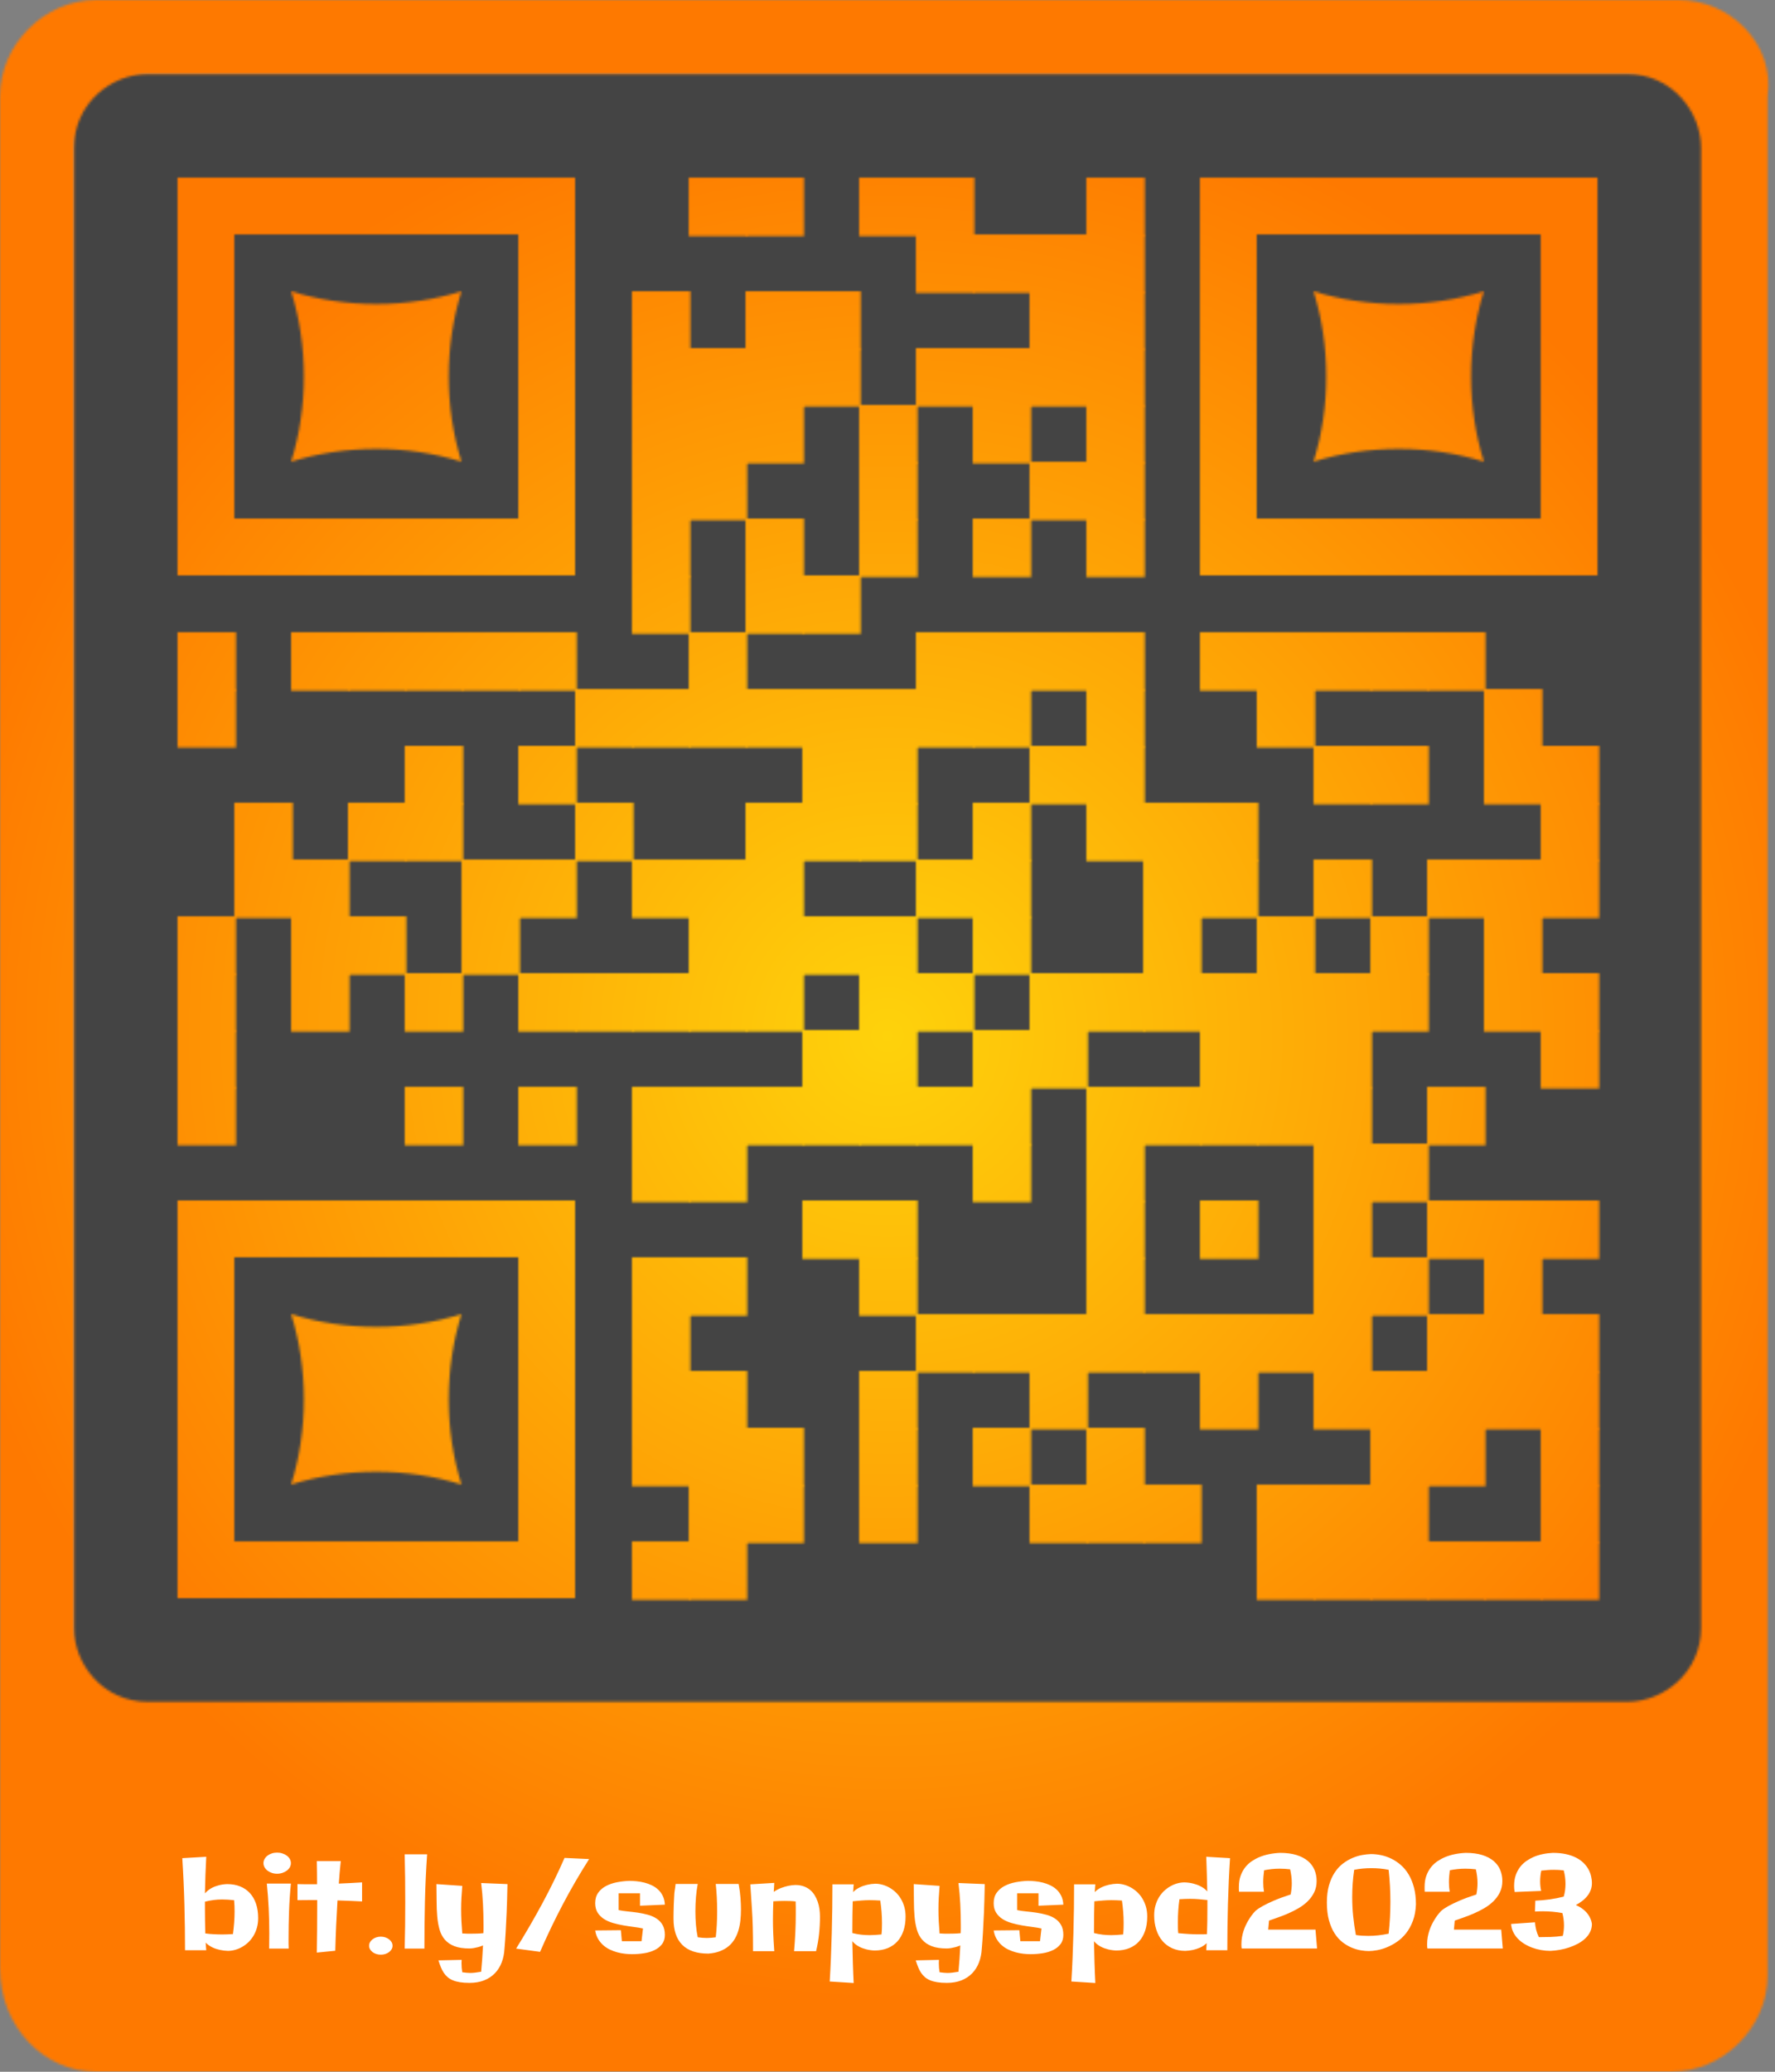 <?xml version="1.0" encoding="utf-8"?>
<svg xmlns="http://www.w3.org/2000/svg" xmlns:xlink="http://www.w3.org/1999/xlink" xml:space="preserve" width="750" height="875" viewBox="0 0 750 875"><rect x="0" y="0" width="750" height="875" fill="#808080" stroke="none"/><defs><radialGradient id="pattern-mask" cx="50%" cy="50%" r="50%" fx="50%" fy="50%" gradientUnits="userSpaceOnUse"><stop offset="0%" stop-color="#fed20b"/><stop offset="100%" stop-color="#fe7900"/></radialGradient>
<mask id="qrmask"><g fill="#ffffff"><g transform="scale(31.25)" fill="#fff"><path d="M22.7,0H1.3C0.6,0,0,0.6,0,1.3v25.3C0,27.4,0.6,28,1.3,28h21.3c0.7,0,1.3-0.6,1.3-1.3V1.3C24,0.6,23.4,0,22.7,0 z M23,22c0,0.6-0.5,1-1,1H2c-0.6,0-1-0.5-1-1V2c0-0.6,0.5-1,1-1h20c0.6,0,1,0.5,1,1V22z"/></g>
<g>
<g transform="translate(291,75) scale(4.12)"><rect width="6" height="6"/></g>
<g transform="translate(315,75) scale(4.12)"><rect width="6" height="6"/></g>
<g transform="translate(363,75) scale(4.12)"><rect width="6" height="6"/></g>
<g transform="translate(387,75) scale(4.12)"><rect width="6" height="6"/></g>
<g transform="translate(459,75) scale(4.12)"><rect width="6" height="6"/></g>
<g transform="translate(387,99) scale(4.12)"><rect width="6" height="6"/></g>
<g transform="translate(411,99) scale(4.12)"><rect width="6" height="6"/></g>
<g transform="translate(435,99) scale(4.12)"><rect width="6" height="6"/></g>
<g transform="translate(459,99) scale(4.12)"><rect width="6" height="6"/></g>
<g transform="translate(267,123) scale(4.12)"><rect width="6" height="6"/></g>
<g transform="translate(315,123) scale(4.12)"><rect width="6" height="6"/></g>
<g transform="translate(339,123) scale(4.12)"><rect width="6" height="6"/></g>
<g transform="translate(435,123) scale(4.12)"><rect width="6" height="6"/></g>
<g transform="translate(459,123) scale(4.12)"><rect width="6" height="6"/></g>
<g transform="translate(267,147) scale(4.12)"><rect width="6" height="6"/></g>
<g transform="translate(291,147) scale(4.12)"><rect width="6" height="6"/></g>
<g transform="translate(315,147) scale(4.12)"><rect width="6" height="6"/></g>
<g transform="translate(339,147) scale(4.12)"><rect width="6" height="6"/></g>
<g transform="translate(387,147) scale(4.12)"><rect width="6" height="6"/></g>
<g transform="translate(411,147) scale(4.12)"><rect width="6" height="6"/></g>
<g transform="translate(435,147) scale(4.12)"><rect width="6" height="6"/></g>
<g transform="translate(459,147) scale(4.12)"><rect width="6" height="6"/></g>
<g transform="translate(267,171) scale(4.12)"><rect width="6" height="6"/></g>
<g transform="translate(291,171) scale(4.12)"><rect width="6" height="6"/></g>
<g transform="translate(315,171) scale(4.12)"><rect width="6" height="6"/></g>
<g transform="translate(363,171) scale(4.12)"><rect width="6" height="6"/></g>
<g transform="translate(411,171) scale(4.12)"><rect width="6" height="6"/></g>
<g transform="translate(459,171) scale(4.12)"><rect width="6" height="6"/></g>
<g transform="translate(267,195) scale(4.12)"><rect width="6" height="6"/></g>
<g transform="translate(291,195) scale(4.12)"><rect width="6" height="6"/></g>
<g transform="translate(363,195) scale(4.12)"><rect width="6" height="6"/></g>
<g transform="translate(435,195) scale(4.12)"><rect width="6" height="6"/></g>
<g transform="translate(459,195) scale(4.12)"><rect width="6" height="6"/></g>
<g transform="translate(267,219) scale(4.12)"><rect width="6" height="6"/></g>
<g transform="translate(315,219) scale(4.12)"><rect width="6" height="6"/></g>
<g transform="translate(363,219) scale(4.12)"><rect width="6" height="6"/></g>
<g transform="translate(411,219) scale(4.12)"><rect width="6" height="6"/></g>
<g transform="translate(459,219) scale(4.12)"><rect width="6" height="6"/></g>
<g transform="translate(267,243) scale(4.12)"><rect width="6" height="6"/></g>
<g transform="translate(315,243) scale(4.12)"><rect width="6" height="6"/></g>
<g transform="translate(339,243) scale(4.12)"><rect width="6" height="6"/></g>
<g transform="translate(75,267) scale(4.12)"><rect width="6" height="6"/></g>
<g transform="translate(123,267) scale(4.12)"><rect width="6" height="6"/></g>
<g transform="translate(147,267) scale(4.12)"><rect width="6" height="6"/></g>
<g transform="translate(171,267) scale(4.12)"><rect width="6" height="6"/></g>
<g transform="translate(195,267) scale(4.12)"><rect width="6" height="6"/></g>
<g transform="translate(219,267) scale(4.12)"><rect width="6" height="6"/></g>
<g transform="translate(291,267) scale(4.12)"><rect width="6" height="6"/></g>
<g transform="translate(387,267) scale(4.12)"><rect width="6" height="6"/></g>
<g transform="translate(411,267) scale(4.12)"><rect width="6" height="6"/></g>
<g transform="translate(435,267) scale(4.12)"><rect width="6" height="6"/></g>
<g transform="translate(459,267) scale(4.12)"><rect width="6" height="6"/></g>
<g transform="translate(507,267) scale(4.12)"><rect width="6" height="6"/></g>
<g transform="translate(531,267) scale(4.12)"><rect width="6" height="6"/></g>
<g transform="translate(555,267) scale(4.12)"><rect width="6" height="6"/></g>
<g transform="translate(579,267) scale(4.12)"><rect width="6" height="6"/></g>
<g transform="translate(603,267) scale(4.12)"><rect width="6" height="6"/></g>
<g transform="translate(75,291) scale(4.12)"><rect width="6" height="6"/></g>
<g transform="translate(243,291) scale(4.12)"><rect width="6" height="6"/></g>
<g transform="translate(267,291) scale(4.12)"><rect width="6" height="6"/></g>
<g transform="translate(291,291) scale(4.12)"><rect width="6" height="6"/></g>
<g transform="translate(315,291) scale(4.12)"><rect width="6" height="6"/></g>
<g transform="translate(339,291) scale(4.12)"><rect width="6" height="6"/></g>
<g transform="translate(363,291) scale(4.12)"><rect width="6" height="6"/></g>
<g transform="translate(387,291) scale(4.12)"><rect width="6" height="6"/></g>
<g transform="translate(411,291) scale(4.12)"><rect width="6" height="6"/></g>
<g transform="translate(459,291) scale(4.12)"><rect width="6" height="6"/></g>
<g transform="translate(531,291) scale(4.12)"><rect width="6" height="6"/></g>
<g transform="translate(627,291) scale(4.12)"><rect width="6" height="6"/></g>
<g transform="translate(171,315) scale(4.12)"><rect width="6" height="6"/></g>
<g transform="translate(219,315) scale(4.12)"><rect width="6" height="6"/></g>
<g transform="translate(339,315) scale(4.12)"><rect width="6" height="6"/></g>
<g transform="translate(363,315) scale(4.12)"><rect width="6" height="6"/></g>
<g transform="translate(435,315) scale(4.12)"><rect width="6" height="6"/></g>
<g transform="translate(459,315) scale(4.12)"><rect width="6" height="6"/></g>
<g transform="translate(555,315) scale(4.12)"><rect width="6" height="6"/></g>
<g transform="translate(579,315) scale(4.12)"><rect width="6" height="6"/></g>
<g transform="translate(627,315) scale(4.12)"><rect width="6" height="6"/></g>
<g transform="translate(651,315) scale(4.12)"><rect width="6" height="6"/></g>
<g transform="translate(99,339) scale(4.12)"><rect width="6" height="6"/></g>
<g transform="translate(147,339) scale(4.12)"><rect width="6" height="6"/></g>
<g transform="translate(171,339) scale(4.12)"><rect width="6" height="6"/></g>
<g transform="translate(243,339) scale(4.12)"><rect width="6" height="6"/></g>
<g transform="translate(315,339) scale(4.12)"><rect width="6" height="6"/></g>
<g transform="translate(339,339) scale(4.12)"><rect width="6" height="6"/></g>
<g transform="translate(363,339) scale(4.12)"><rect width="6" height="6"/></g>
<g transform="translate(411,339) scale(4.12)"><rect width="6" height="6"/></g>
<g transform="translate(459,339) scale(4.12)"><rect width="6" height="6"/></g>
<g transform="translate(483,339) scale(4.12)"><rect width="6" height="6"/></g>
<g transform="translate(507,339) scale(4.12)"><rect width="6" height="6"/></g>
<g transform="translate(651,339) scale(4.12)"><rect width="6" height="6"/></g>
<g transform="translate(99,363) scale(4.12)"><rect width="6" height="6"/></g>
<g transform="translate(123,363) scale(4.12)"><rect width="6" height="6"/></g>
<g transform="translate(195,363) scale(4.12)"><rect width="6" height="6"/></g>
<g transform="translate(219,363) scale(4.12)"><rect width="6" height="6"/></g>
<g transform="translate(267,363) scale(4.12)"><rect width="6" height="6"/></g>
<g transform="translate(291,363) scale(4.12)"><rect width="6" height="6"/></g>
<g transform="translate(315,363) scale(4.12)"><rect width="6" height="6"/></g>
<g transform="translate(387,363) scale(4.12)"><rect width="6" height="6"/></g>
<g transform="translate(411,363) scale(4.12)"><rect width="6" height="6"/></g>
<g transform="translate(483,363) scale(4.12)"><rect width="6" height="6"/></g>
<g transform="translate(507,363) scale(4.12)"><rect width="6" height="6"/></g>
<g transform="translate(555,363) scale(4.12)"><rect width="6" height="6"/></g>
<g transform="translate(603,363) scale(4.12)"><rect width="6" height="6"/></g>
<g transform="translate(627,363) scale(4.12)"><rect width="6" height="6"/></g>
<g transform="translate(651,363) scale(4.12)"><rect width="6" height="6"/></g>
<g transform="translate(75,387) scale(4.12)"><rect width="6" height="6"/></g>
<g transform="translate(123,387) scale(4.12)"><rect width="6" height="6"/></g>
<g transform="translate(147,387) scale(4.12)"><rect width="6" height="6"/></g>
<g transform="translate(195,387) scale(4.12)"><rect width="6" height="6"/></g>
<g transform="translate(291,387) scale(4.12)"><rect width="6" height="6"/></g>
<g transform="translate(315,387) scale(4.12)"><rect width="6" height="6"/></g>
<g transform="translate(339,387) scale(4.12)"><rect width="6" height="6"/></g>
<g transform="translate(363,387) scale(4.12)"><rect width="6" height="6"/></g>
<g transform="translate(411,387) scale(4.12)"><rect width="6" height="6"/></g>
<g transform="translate(483,387) scale(4.12)"><rect width="6" height="6"/></g>
<g transform="translate(531,387) scale(4.12)"><rect width="6" height="6"/></g>
<g transform="translate(579,387) scale(4.12)"><rect width="6" height="6"/></g>
<g transform="translate(627,387) scale(4.12)"><rect width="6" height="6"/></g>
<g transform="translate(75,411) scale(4.12)"><rect width="6" height="6"/></g>
<g transform="translate(123,411) scale(4.12)"><rect width="6" height="6"/></g>
<g transform="translate(171,411) scale(4.12)"><rect width="6" height="6"/></g>
<g transform="translate(219,411) scale(4.12)"><rect width="6" height="6"/></g>
<g transform="translate(243,411) scale(4.12)"><rect width="6" height="6"/></g>
<g transform="translate(267,411) scale(4.12)"><rect width="6" height="6"/></g>
<g transform="translate(291,411) scale(4.12)"><rect width="6" height="6"/></g>
<g transform="translate(315,411) scale(4.12)"><rect width="6" height="6"/></g>
<g transform="translate(363,411) scale(4.12)"><rect width="6" height="6"/></g>
<g transform="translate(387,411) scale(4.12)"><rect width="6" height="6"/></g>
<g transform="translate(435,411) scale(4.12)"><rect width="6" height="6"/></g>
<g transform="translate(459,411) scale(4.12)"><rect width="6" height="6"/></g>
<g transform="translate(483,411) scale(4.12)"><rect width="6" height="6"/></g>
<g transform="translate(507,411) scale(4.12)"><rect width="6" height="6"/></g>
<g transform="translate(531,411) scale(4.12)"><rect width="6" height="6"/></g>
<g transform="translate(555,411) scale(4.12)"><rect width="6" height="6"/></g>
<g transform="translate(579,411) scale(4.12)"><rect width="6" height="6"/></g>
<g transform="translate(627,411) scale(4.12)"><rect width="6" height="6"/></g>
<g transform="translate(651,411) scale(4.12)"><rect width="6" height="6"/></g>
<g transform="translate(75,435) scale(4.12)"><rect width="6" height="6"/></g>
<g transform="translate(339,435) scale(4.12)"><rect width="6" height="6"/></g>
<g transform="translate(363,435) scale(4.12)"><rect width="6" height="6"/></g>
<g transform="translate(411,435) scale(4.12)"><rect width="6" height="6"/></g>
<g transform="translate(435,435) scale(4.12)"><rect width="6" height="6"/></g>
<g transform="translate(507,435) scale(4.12)"><rect width="6" height="6"/></g>
<g transform="translate(531,435) scale(4.12)"><rect width="6" height="6"/></g>
<g transform="translate(555,435) scale(4.12)"><rect width="6" height="6"/></g>
<g transform="translate(651,435) scale(4.12)"><rect width="6" height="6"/></g>
<g transform="translate(75,459) scale(4.12)"><rect width="6" height="6"/></g>
<g transform="translate(171,459) scale(4.12)"><rect width="6" height="6"/></g>
<g transform="translate(219,459) scale(4.12)"><rect width="6" height="6"/></g>
<g transform="translate(267,459) scale(4.12)"><rect width="6" height="6"/></g>
<g transform="translate(291,459) scale(4.12)"><rect width="6" height="6"/></g>
<g transform="translate(315,459) scale(4.12)"><rect width="6" height="6"/></g>
<g transform="translate(339,459) scale(4.12)"><rect width="6" height="6"/></g>
<g transform="translate(363,459) scale(4.12)"><rect width="6" height="6"/></g>
<g transform="translate(387,459) scale(4.12)"><rect width="6" height="6"/></g>
<g transform="translate(411,459) scale(4.12)"><rect width="6" height="6"/></g>
<g transform="translate(459,459) scale(4.12)"><rect width="6" height="6"/></g>
<g transform="translate(483,459) scale(4.12)"><rect width="6" height="6"/></g>
<g transform="translate(507,459) scale(4.12)"><rect width="6" height="6"/></g>
<g transform="translate(531,459) scale(4.12)"><rect width="6" height="6"/></g>
<g transform="translate(555,459) scale(4.12)"><rect width="6" height="6"/></g>
<g transform="translate(603,459) scale(4.12)"><rect width="6" height="6"/></g>
<g transform="translate(267,483) scale(4.12)"><rect width="6" height="6"/></g>
<g transform="translate(291,483) scale(4.12)"><rect width="6" height="6"/></g>
<g transform="translate(411,483) scale(4.12)"><rect width="6" height="6"/></g>
<g transform="translate(459,483) scale(4.12)"><rect width="6" height="6"/></g>
<g transform="translate(555,483) scale(4.12)"><rect width="6" height="6"/></g>
<g transform="translate(579,483) scale(4.12)"><rect width="6" height="6"/></g>
<g transform="translate(339,507) scale(4.12)"><rect width="6" height="6"/></g>
<g transform="translate(363,507) scale(4.12)"><rect width="6" height="6"/></g>
<g transform="translate(459,507) scale(4.12)"><rect width="6" height="6"/></g>
<g transform="translate(507,507) scale(4.12)"><rect width="6" height="6"/></g>
<g transform="translate(555,507) scale(4.12)"><rect width="6" height="6"/></g>
<g transform="translate(603,507) scale(4.12)"><rect width="6" height="6"/></g>
<g transform="translate(627,507) scale(4.12)"><rect width="6" height="6"/></g>
<g transform="translate(651,507) scale(4.12)"><rect width="6" height="6"/></g>
<g transform="translate(267,531) scale(4.12)"><rect width="6" height="6"/></g>
<g transform="translate(291,531) scale(4.12)"><rect width="6" height="6"/></g>
<g transform="translate(363,531) scale(4.12)"><rect width="6" height="6"/></g>
<g transform="translate(459,531) scale(4.12)"><rect width="6" height="6"/></g>
<g transform="translate(555,531) scale(4.12)"><rect width="6" height="6"/></g>
<g transform="translate(579,531) scale(4.12)"><rect width="6" height="6"/></g>
<g transform="translate(627,531) scale(4.12)"><rect width="6" height="6"/></g>
<g transform="translate(267,555) scale(4.12)"><rect width="6" height="6"/></g>
<g transform="translate(387,555) scale(4.12)"><rect width="6" height="6"/></g>
<g transform="translate(411,555) scale(4.12)"><rect width="6" height="6"/></g>
<g transform="translate(435,555) scale(4.12)"><rect width="6" height="6"/></g>
<g transform="translate(459,555) scale(4.12)"><rect width="6" height="6"/></g>
<g transform="translate(483,555) scale(4.12)"><rect width="6" height="6"/></g>
<g transform="translate(507,555) scale(4.12)"><rect width="6" height="6"/></g>
<g transform="translate(531,555) scale(4.12)"><rect width="6" height="6"/></g>
<g transform="translate(555,555) scale(4.12)"><rect width="6" height="6"/></g>
<g transform="translate(603,555) scale(4.12)"><rect width="6" height="6"/></g>
<g transform="translate(627,555) scale(4.12)"><rect width="6" height="6"/></g>
<g transform="translate(651,555) scale(4.12)"><rect width="6" height="6"/></g>
<g transform="translate(267,579) scale(4.12)"><rect width="6" height="6"/></g>
<g transform="translate(291,579) scale(4.12)"><rect width="6" height="6"/></g>
<g transform="translate(363,579) scale(4.12)"><rect width="6" height="6"/></g>
<g transform="translate(435,579) scale(4.12)"><rect width="6" height="6"/></g>
<g transform="translate(507,579) scale(4.12)"><rect width="6" height="6"/></g>
<g transform="translate(555,579) scale(4.12)"><rect width="6" height="6"/></g>
<g transform="translate(579,579) scale(4.12)"><rect width="6" height="6"/></g>
<g transform="translate(603,579) scale(4.12)"><rect width="6" height="6"/></g>
<g transform="translate(627,579) scale(4.12)"><rect width="6" height="6"/></g>
<g transform="translate(651,579) scale(4.12)"><rect width="6" height="6"/></g>
<g transform="translate(267,603) scale(4.12)"><rect width="6" height="6"/></g>
<g transform="translate(291,603) scale(4.12)"><rect width="6" height="6"/></g>
<g transform="translate(315,603) scale(4.12)"><rect width="6" height="6"/></g>
<g transform="translate(363,603) scale(4.12)"><rect width="6" height="6"/></g>
<g transform="translate(411,603) scale(4.12)"><rect width="6" height="6"/></g>
<g transform="translate(459,603) scale(4.12)"><rect width="6" height="6"/></g>
<g transform="translate(579,603) scale(4.12)"><rect width="6" height="6"/></g>
<g transform="translate(603,603) scale(4.12)"><rect width="6" height="6"/></g>
<g transform="translate(651,603) scale(4.12)"><rect width="6" height="6"/></g>
<g transform="translate(291,627) scale(4.12)"><rect width="6" height="6"/></g>
<g transform="translate(315,627) scale(4.12)"><rect width="6" height="6"/></g>
<g transform="translate(363,627) scale(4.12)"><rect width="6" height="6"/></g>
<g transform="translate(435,627) scale(4.12)"><rect width="6" height="6"/></g>
<g transform="translate(459,627) scale(4.12)"><rect width="6" height="6"/></g>
<g transform="translate(483,627) scale(4.12)"><rect width="6" height="6"/></g>
<g transform="translate(531,627) scale(4.12)"><rect width="6" height="6"/></g>
<g transform="translate(555,627) scale(4.12)"><rect width="6" height="6"/></g>
<g transform="translate(579,627) scale(4.12)"><rect width="6" height="6"/></g>
<g transform="translate(651,627) scale(4.12)"><rect width="6" height="6"/></g>
<g transform="translate(267,651) scale(4.12)"><rect width="6" height="6"/></g>
<g transform="translate(291,651) scale(4.12)"><rect width="6" height="6"/></g>
<g transform="translate(531,651) scale(4.12)"><rect width="6" height="6"/></g>
<g transform="translate(555,651) scale(4.12)"><rect width="6" height="6"/></g>
<g transform="translate(579,651) scale(4.12)"><rect width="6" height="6"/></g>
<g transform="translate(603,651) scale(4.12)"><rect width="6" height="6"/></g>
<g transform="translate(627,651) scale(4.12)"><rect width="6" height="6"/></g>
<g transform="translate(651,651) scale(4.12)"><rect width="6" height="6"/></g>
<g transform="translate(75,75)"><g transform="scale(12)"><path d="M0,0v14h14V0H0z M12,12H2V2h10V12z"/></g></g>
<g transform="translate(507,75)"><g transform="scale(12)"><path d="M0,0v14h14V0H0z M12,12H2V2h10V12z"/></g></g>
<g transform="translate(75,507)"><g transform="scale(12)"><path d="M0,0v14h14V0H0z M12,12H2V2h10V12z"/></g></g>
<g transform="translate(123,123)"><g transform="scale(12)"><path d="M6,6L6,6C4.1,5.4,1.9,5.4,0,6l0,0l0,0c0.6-1.9,0.6-4.1,0-6l0,0l0,0c1.9,0.6,4.1,0.6,6,0l0,0l0,0C5.4,1.9,5.4,4.1,6,6L6,6z"/></g></g>
<g transform="translate(555,123)"><g transform="scale(12)"><path d="M6,6L6,6C4.1,5.4,1.9,5.4,0,6l0,0l0,0c0.6-1.9,0.6-4.1,0-6l0,0l0,0c1.9,0.6,4.1,0.6,6,0l0,0l0,0C5.4,1.9,5.4,4.1,6,6L6,6z"/></g></g>
<g transform="translate(123,555)"><g transform="scale(12)"><path d="M6,6L6,6C4.1,5.4,1.9,5.4,0,6l0,0l0,0c0.6-1.9,0.6-4.1,0-6l0,0l0,0c1.9,0.6,4.1,0.6,6,0l0,0l0,0C5.4,1.9,5.4,4.1,6,6L6,6z"/></g></g>
</g></g></mask></defs><rect width="694.375" height="694.375" fill="#444444" x="31.25" y="31.25"/><rect x="0" y="0" width="750" height="875" mask="url(#qrmask)" fill="url(#pattern-mask)"/><g transform="translate(75,757.815) scale(0.547)"><path fill="#FFFFFF" d="M62.305,95.508q0,4.102-0.977,7.544t-2.686,6.274t-3.979,4.98t-4.883,3.613t-5.396,2.222t-5.469,0.757q-3.223-0.098-6.299-0.781q-1.318-0.293-2.759-0.757t-2.856-1.147t-2.759-1.587t-2.466-2.124q0.098,1.514,0.195,3.003t0.244,2.905l-16.406,0q0-17.578-0.488-35.596t-1.611-35.498l18.506-1.074q-0.391,6.982-0.635,14.062t-0.391,14.209q1.123-1.318,2.441-2.344t2.759-1.807t2.881-1.294t2.759-0.854q3.125-0.781,6.348-0.879q5.615,0,10.059,1.807t7.52,5.176t4.712,8.228t1.636,10.962z M21.191,87.598q0,5.029,0.073,9.985t0.22,9.839q1.855,0.244,3.491,0.391t3.223,0.22t3.149,0.122t3.271,0.049q3.516,0,8.203-0.293q0.586-4.395,0.928-8.716t0.342-8.765q0-2.197-0.073-4.321t-0.317-4.37q-2.637-0.244-4.883-0.391t-4.297-0.146q-3.467,0-6.616,0.415t-6.714,1.294l0,4.688z M87.598,68.945q-1.074,10.889-1.44,21.484t-0.366,21.191l0,3.735t0.098,3.784l-15.088,0q0-3.027,0.049-6.006t0.049-5.908q0-9.717-0.464-19.238t-1.44-19.043l18.604,0z M87.598,53.125q0,1.709-0.83,3.198t-2.295,2.588t-3.418,1.758t-4.15,0.659t-4.102-0.659t-3.32-1.758t-2.246-2.588t-0.83-3.198q0-1.66,0.83-3.149t2.246-2.588t3.32-1.733t4.102-0.635t4.15,0.635t3.418,1.733t2.295,2.588t0.83,3.149z M142.578,82.715q-4.736-0.244-9.497-0.439t-9.497-0.342q-0.586,9.717-1.025,19.385t-0.684,19.482l-14.258,1.416q0.293-17.871,0.293-35.4l0-5.176l-3.516,0q-2.93,0-5.859,0.049t-5.859,0.049l0-12.402q1.27,0,2.563,0.049t2.661,0.049l9.912,0q0-4.541-0.049-8.96t-0.146-8.862l18.506,0q-0.488,4.395-0.854,8.716t-0.659,8.618q4.541-0.195,8.96-0.415t9.009-0.513l0,14.697z M166.113,116.943q0,1.416-0.708,2.661t-1.953,2.197t-2.881,1.489t-3.491,0.537q-1.904,0-3.564-0.537t-2.881-1.489t-1.929-2.197t-0.708-2.661q0-1.465,0.708-2.734t1.929-2.222t2.881-1.514t3.564-0.562q1.855,0,3.491,0.562t2.881,1.514t1.953,2.222t0.708,2.734z M192.822,46.338q-1.27,18.359-1.685,36.548t-0.415,36.255l-15.234,0q0.244-8.984,0.342-17.822t0.098-17.773q0-9.375-0.098-18.604t-0.342-18.604l17.334,0z M254.883,69.336q-0.244,12.793-0.635,22.07t-0.781,15.479q-0.439,7.227-0.879,12.158q-0.293,5.908-2.173,10.791t-5.298,8.398t-8.301,5.444t-11.23,1.929q-4.248,0-7.422-0.513t-5.542-1.514t-4.053-2.466t-2.954-3.394t-2.222-4.321t-1.831-5.176l17.92-0.391q0,0.684-0.049,1.294t-0.049,1.196q0,3.662,0.586,7.08q1.904,0.244,3.32,0.391t2.783,0.146q1.855,0,3.809-0.244t4.688-0.684q0.488-5.127,0.83-10.181t0.586-10.132q-2.051,0.879-3.931,1.343t-3.296,0.708q-1.66,0.244-3.174,0.293q-7.08,0-11.67-1.782t-7.397-5.029t-4.102-7.812t-1.782-10.083t-0.488-11.841t-0.146-13.159l19.971,1.367q-0.391,4.59-0.635,9.131t-0.244,9.082q0,4.688,0.244,9.302t0.635,9.204q1.807,0.146,3.369,0.171t3.125,0.024q2.588,0,5.005-0.073t4.81-0.317q0.098-1.562,0.098-3.198l0-3.198q0-8.154-0.415-16.211t-1.392-16.113z M317.969,50q-11.084,17.383-20.508,35.327t-17.383,36.304l-18.506-2.49q10.889-17.529,20.288-34.961t17.114-35.059z M376.465,108.545q0,4.297-2.197,7.153t-5.762,4.59t-8.105,2.441t-9.229,0.708q-2.588,0-5.542-0.317t-5.933-1.123t-5.786-2.148t-5.103-3.394t-3.931-4.834t-2.222-6.494l19.824-0.195l0.781,8.496l15.186,0l1.123-9.814q-3.027-0.684-6.934-1.172t-8.008-1.196t-8.057-1.831t-7.031-3.076t-4.98-4.932t-1.904-7.373q0-4.736,2.295-7.983t6.03-5.225t8.472-2.905t9.619-1.074q2.588,0,5.591,0.293t5.981,1.05t5.737,2.075t4.932,3.345t3.564,4.883t1.587,6.714l-19.189,0.83l0-9.619l-16.504,0l0,12.988q3.174,0.684,7.08,1.05t7.861,0.952t7.69,1.611t6.641,2.93t4.663,4.932t1.758,7.666z M435.254,88.916q0,4.199-0.415,8.228t-1.465,7.666t-2.881,6.787t-4.614,5.542t-6.689,3.931t-9.131,1.929q-13.428,0-20.166-6.787t-6.738-20.068l0-1.831t0.049-3.711t0.122-4.98t0.269-5.64t0.464-5.664t0.708-5.078l17.09,0q-0.928,4.834-1.367,10.205t-0.439,10.986q0,5.176,0.415,10.278t1.392,9.692q1.807,0.244,3.54,0.391t3.442,0.146q1.66,0,3.442-0.146t3.491-0.391q0.537-4.59,0.806-9.644t0.269-10.229q0-5.664-0.269-11.06t-0.806-10.229l17.676,0q1.074,5.713,1.44,10.791t0.366,8.887z M496.289,94.434q0,6.494-0.684,13.232t-2.344,13.477l-16.992,0q0.635-7.275,0.977-14.38t0.342-14.331l0-4.858t-0.098-4.858q-2.197-0.244-4.346-0.317t-4.346-0.073q-4.15,0-8.545,0.293q-0.146,4.004-0.22,7.422t-0.073,6.787q0,2.49,0.049,5.054t0.171,5.493t0.317,6.323t0.488,7.446l-16.406,0q0-5.859-0.049-10.352t-0.146-8.276t-0.269-7.227t-0.415-7.227t-0.537-8.252t-0.684-10.278l18.506-1.123l-0.391,6.934q2.783-1.953,5.713-3.027t5.371-1.611q2.832-0.586,5.518-0.684q3.564,0,6.372,0.977t4.932,2.71t3.589,4.077t2.417,5.054t1.367,5.688t0.415,5.908z M562.402,94.434q0,6.104-1.636,10.962t-4.712,8.228t-7.52,5.176t-10.059,1.807q-3.223-0.098-6.348-0.879q-1.318-0.342-2.759-0.854t-2.881-1.27t-2.759-1.782t-2.441-2.393q0.146,8.35,0.391,16.528t0.635,15.747l-18.506-1.172q0.537-8.643,0.928-18.164t0.659-19.214t0.391-19.263t0.122-18.359l16.406,0q-0.293,3.027-0.439,6.006q1.123-1.221,2.466-2.124t2.759-1.587t2.856-1.172t2.759-0.781q3.076-0.732,6.299-0.83q2.686,0,5.469,0.757t5.396,2.222t4.883,3.613t3.979,4.98t2.686,6.274t0.977,7.544z M521.289,107.129q3.564,0.879,6.714,1.245t6.616,0.366q2.051,0,4.297-0.146t4.883-0.391q0.244-2.197,0.317-4.346t0.073-4.346q0-4.443-0.342-8.765t-0.977-8.716q-4.639-0.293-8.154-0.293q-1.709,0-3.271,0.073t-3.149,0.195t-3.223,0.269t-3.491,0.342q-0.293,10.498-0.293,21.387l0,3.125z M623.584,69.336q-0.244,12.793-0.635,22.07t-0.781,15.479q-0.439,7.227-0.879,12.158q-0.293,5.908-2.173,10.791t-5.298,8.398t-8.301,5.444t-11.23,1.929q-4.248,0-7.422-0.513t-5.542-1.514t-4.053-2.466t-2.954-3.394t-2.222-4.321t-1.831-5.176l17.92-0.391q0,0.684-0.049,1.294t-0.049,1.196q0,3.662,0.586,7.08q1.904,0.244,3.32,0.391t2.783,0.146q1.855,0,3.809-0.244t4.688-0.684q0.488-5.127,0.83-10.181t0.586-10.132q-2.051,0.879-3.931,1.343t-3.296,0.708q-1.66,0.244-3.174,0.293q-7.08,0-11.67-1.782t-7.397-5.029t-4.102-7.812t-1.782-10.083t-0.488-11.841t-0.146-13.159l19.971,1.367q-0.391,4.59-0.635,9.131t-0.244,9.082q0,4.688,0.244,9.302t0.635,9.204q1.807,0.146,3.369,0.171t3.125,0.024q2.588,0,5.005-0.073t4.81-0.317q0.098-1.562,0.098-3.198l0-3.198q0-8.154-0.415-16.211t-1.392-16.113z M684.277,108.545q0,4.297-2.197,7.153t-5.762,4.59t-8.105,2.441t-9.229,0.708q-2.588,0-5.542-0.317t-5.933-1.123t-5.786-2.148t-5.103-3.394t-3.931-4.834t-2.222-6.494l19.824-0.195l0.781,8.496l15.186,0l1.123-9.814q-3.027-0.684-6.934-1.172t-8.008-1.196t-8.057-1.831t-7.031-3.076t-4.98-4.932t-1.904-7.373q0-4.736,2.295-7.983t6.03-5.225t8.472-2.905t9.619-1.074q2.588,0,5.591,0.293t5.981,1.05t5.737,2.075t4.932,3.345t3.564,4.883t1.587,6.714l-19.189,0.83l0-9.619l-16.504,0l0,12.988q3.174,0.684,7.08,1.05t7.861,0.952t7.69,1.611t6.641,2.93t4.663,4.932t1.758,7.666z M749.072,94.434q0,6.104-1.636,10.962t-4.712,8.228t-7.52,5.176t-10.059,1.807q-3.223-0.098-6.348-0.879q-1.318-0.342-2.759-0.854t-2.881-1.27t-2.759-1.782t-2.441-2.393q0.146,8.35,0.391,16.528t0.635,15.747l-18.506-1.172q0.537-8.643,0.928-18.164t0.659-19.214t0.391-19.263t0.122-18.359l16.406,0q-0.293,3.027-0.439,6.006q1.123-1.221,2.466-2.124t2.759-1.587t2.856-1.172t2.759-0.781q3.076-0.732,6.299-0.83q2.686,0,5.469,0.757t5.396,2.222t4.883,3.613t3.979,4.98t2.686,6.274t0.977,7.544z M707.959,107.129q3.564,0.879,6.714,1.245t6.616,0.366q2.051,0,4.297-0.146t4.883-0.391q0.244-2.197,0.317-4.346t0.073-4.346q0-4.443-0.342-8.765t-0.977-8.716q-4.639-0.293-8.154-0.293q-1.709,0-3.271,0.073t-3.149,0.195t-3.223,0.269t-3.491,0.342q-0.293,10.498-0.293,21.387l0,3.125z M813.037,49.316q-1.123,17.48-1.611,35.425t-0.488,35.669l-16.26,0l0.293-5.469q-2.344,2.246-5.176,3.467t-5.371,1.758q-2.979,0.635-5.957,0.732q-5.566,0-10.034-2.002t-7.568-5.615t-4.761-8.691t-1.66-11.182q0-4.053,0.977-7.52t2.686-6.299t4.004-4.98t4.883-3.613t5.371-2.222t5.518-0.757q3.369,0.098,6.592,0.879q1.367,0.342,2.832,0.854t2.905,1.245t2.783,1.709t2.466,2.295q-0.146-6.787-0.342-13.452t-0.439-13.306z M789.062,108.105l2.905,0t3.198-0.098q0.244-5.029,0.317-10.132t0.073-10.278l0-5.957q-3.662-0.391-6.763-0.659t-6.616-0.269q-1.855,0-3.833,0.073t-4.37,0.22q-0.635,4.395-0.928,8.74t-0.293,8.789q0,2.197,0.024,4.346t0.269,4.346q2.441,0.244,4.517,0.391t4.004,0.269t3.76,0.171t3.735,0.049z M880.273,119.043l-58.203,0q-0.195-0.83-0.22-1.709t-0.024-1.709q0-2.783,0.464-5.371t1.221-4.907t1.733-4.346t2.002-3.735q2.344-4.004,5.42-7.227q2.051-1.807,5.762-3.857q3.174-1.758,8.374-4.028t13.062-4.81q0.879-4.395,0.879-8.74q0-2.783-0.342-5.42t-0.928-5.273q-2.002-0.244-4.028-0.366t-4.077-0.122q-5.957,0-12.012,1.221q-0.293,2.344-0.488,4.59t-0.195,4.59q0,3.76,0.586,7.422l-19.287,0q-0.098-0.977-0.098-1.904l0-1.807q0-4.932,1.367-8.691t3.589-6.543t5.078-4.688t5.835-3.125q6.982-2.881,15.918-3.271q7.422,0,12.769,1.685t8.789,4.614t5.078,6.885t1.636,8.545q0,4.932-1.929,8.813t-5.078,6.934t-7.129,5.347t-8.057,4.053t-7.91,3.076t-6.665,2.344l-0.635,6.934l36.523,0z M935.547,107.617q0.684-6.104,1.025-12.231t0.342-12.378q0-6.201-0.342-12.329t-1.025-12.378q-3.32-0.684-6.665-0.977t-6.665-0.293t-6.641,0.293t-6.641,0.977q-0.781,5.322-1.147,10.571t-0.366,10.571q0,7.373,0.732,14.624t2.1,14.575q2.393,0.391,4.858,0.537t4.712,0.146q4.004,0,7.861-0.439t7.861-1.27z M956.641,85.01q-0.293,7.227-2.344,12.695t-5.2,9.473t-7.031,6.665t-7.837,4.272t-7.642,2.271t-6.372,0.659q-2.637,0-6.079-0.562t-7.031-2.051t-7.056-4.126t-6.177-6.812t-4.37-10.059t-1.66-13.892q0-7.617,1.66-13.33t4.419-9.863t6.323-6.86t7.349-4.321t7.471-2.271t6.763-0.757q3.857,0,7.935,0.854t7.935,2.734t7.3,4.883t6.03,7.324t4.102,10.059t1.514,13.013z M1023.73,119.043l-58.203,0q-0.195-0.83-0.22-1.709t-0.024-1.709q0-2.783,0.464-5.371t1.221-4.907t1.733-4.346t2.002-3.735q2.344-4.004,5.42-7.227q2.051-1.807,5.762-3.857q3.174-1.758,8.374-4.028t13.062-4.81q0.879-4.395,0.879-8.74q0-2.783-0.342-5.42t-0.928-5.273q-2.002-0.244-4.028-0.366t-4.077-0.122q-5.957,0-12.012,1.221q-0.293,2.344-0.488,4.59t-0.195,4.59q0,3.76,0.586,7.422l-19.287,0q-0.098-0.977-0.098-1.904l0-1.807q0-4.932,1.367-8.691t3.589-6.543t5.078-4.688t5.835-3.125q6.982-2.881,15.918-3.271q7.422,0,12.769,1.685t8.789,4.614t5.078,6.885t1.636,8.545q0,4.932-1.929,8.813t-5.078,6.934t-7.129,5.347t-8.057,4.053t-7.91,3.076t-6.665,2.344l-0.635,6.934l36.523,0z M1092.578,100.098q0,3.32-1.367,6.128t-3.735,5.054t-5.518,3.955t-6.714,2.93t-7.349,1.904t-7.397,0.83q-3.564,0-7.153-0.635t-6.885-1.855t-6.177-3.003t-5.054-4.077t-3.516-5.127t-1.538-6.104l18.408-1.27q0.244,3.027,0.952,5.859t2.075,5.615q4.443,0,9.033-0.146t9.424-0.83q0.488-2.051,0.708-4.053t0.22-4.053q0-4.785-1.221-9.521q-3.76-0.684-7.52-1.025t-7.568-0.342q-1.514,0-3.027,0.049t-3.076,0.146l0.293-8.398q5.664-0.244,11.133-1.001t10.791-2.124q0.732-2.49,1.05-4.932t0.317-4.932q0-2.637-0.342-5.2t-1.025-5.2q-1.855-0.244-3.809-0.342t-3.906-0.098q-2.393,0-4.785,0.171t-4.834,0.464q-0.879,4.199-0.879,8.398q0,1.807,0.195,3.613t0.586,3.662l-20.459,0.83q-0.244-1.27-0.342-2.417t-0.098-2.222q0-4.785,1.294-8.423t3.394-6.323t4.785-4.541t5.469-3.076q6.592-2.832,14.99-3.223q5.664,0,10.083,0.977t7.788,2.686t5.713,3.979t3.809,4.883t2.124,5.396t0.659,5.469q0,2.881-0.952,5.371t-2.637,4.59t-3.955,3.833t-4.858,3.101q2.246,0.977,3.955,2.1t3.003,2.344t2.197,2.441t1.489,2.344q1.416,2.686,1.758,5.371z"/></g></svg>
